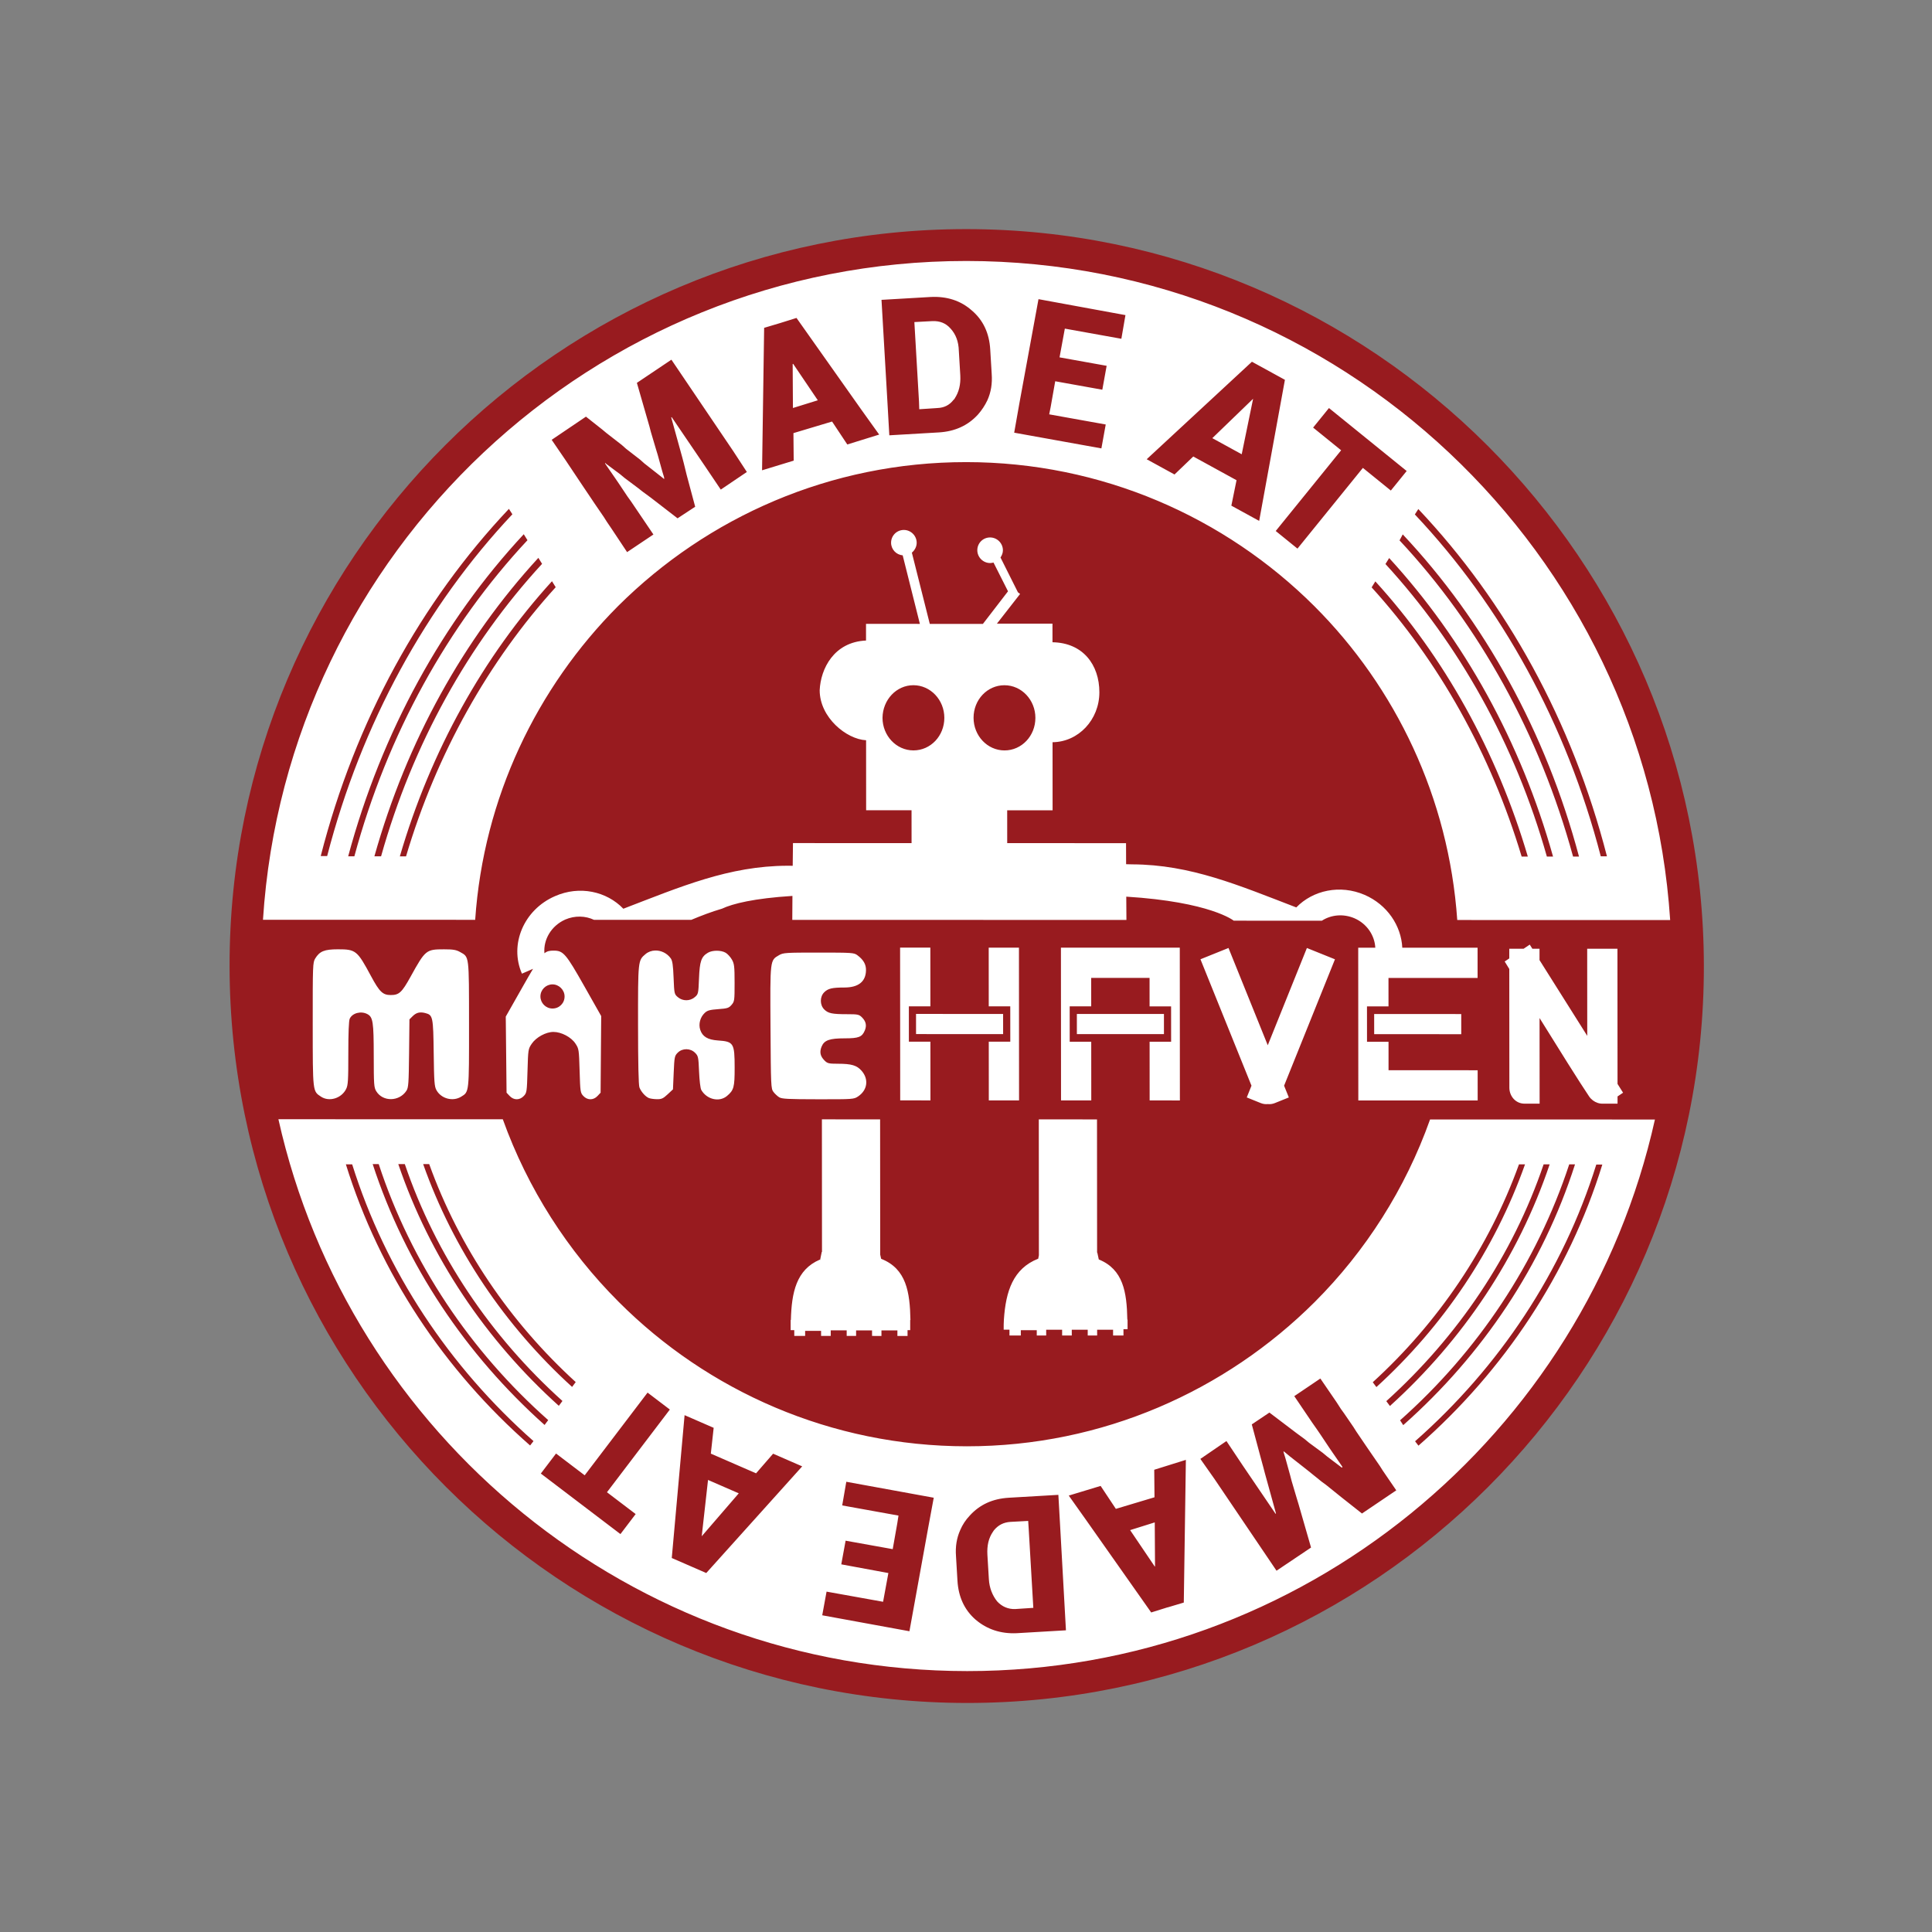 <?xml version="1.0" encoding="UTF-8" standalone="no"?>
<svg
   inkscape:export-ydpi="300"
   inkscape:export-xdpi="300"
   inkscape:export-filename="C:\Users\Corey\Downloads\MadeAtMH_simplified.png"
   version="1.1"
   x="0px"
   y="0px"
   viewBox="0 0 800 800"
   style="enable-background:new 0 0 800 800;"
   xml:space="preserve"
   id="svg356"
   sodipodi:docname="MadeAtMH_simplified.svg"
   inkscape:version="1.1.1 (3bf5ae0d25, 2021-09-20)"
   xmlns:inkscape="http://www.inkscape.org/namespaces/inkscape"
   xmlns:sodipodi="http://sodipodi.sourceforge.net/DTD/sodipodi-0.dtd"
   xmlns="http://www.w3.org/2000/svg"
   xmlns:svg="http://www.w3.org/2000/svg"
   xmlns:rdf="http://www.w3.org/1999/02/22-rdf-syntax-ns#"
   xmlns:cc="http://creativecommons.org/ns#"
   xmlns:dc="http://purl.org/dc/elements/1.1/"><rect x="0" y="0" width="800" height="800" fill="#808080" stroke="none"/><defs
   id="defs360">
		
	
			
			
			
			
			
			
			
			
				
		




</defs><sodipodi:namedview
   pagecolor="#ffffff"
   bordercolor="#666666"
   borderopacity="1"
   objecttolerance="10"
   gridtolerance="10"
   guidetolerance="10"
   inkscape:pageopacity="0"
   inkscape:pageshadow="2"
   inkscape:window-width="1920"
   inkscape:window-height="991"
   id="namedview358"
   showgrid="false"
   showguides="false"
   inkscape:zoom="0.56"
   inkscape:cx="208.03571"
   inkscape:cy="281.25"
   inkscape:window-x="-9"
   inkscape:window-y="-9"
   inkscape:window-maximized="1"
   inkscape:current-layer="_x38__1_"
   inkscape:document-rotation="0"
   inkscape:pagecheckerboard="1" />
<style
   type="text/css"
   id="style2">
	.st0{fill:#981B1F;}
	.st1{fill-rule:evenodd;clip-rule:evenodd;fill:#981B1F;}
	.st2{fill:#FFFFFF;}
	.st3{fill:none;}
	.st4{fill:none;stroke:#8A1919;stroke-width:5;stroke-miterlimit:10;}
</style>
<g
   id="_x31_3">
</g>
<g
   id="_x31_2_1_">
</g>
<g
   id="_x31_1_1_">
</g>
<g
   id="_x31_0_1_">
</g>
<g
   id="_x39__1_">
</g>
<g
   id="_x38__1_">
	<circle
   inkscape:export-ydpi="300"
   inkscape:export-xdpi="300"
   r="296.732"
   cy="400"
   cx="400"
   id="path871"
   style="font-variation-settings:'wght' 600;fill:#ffffff;fill-rule:evenodd;stroke-width:10.828;stroke-linecap:round" /><g
   inkscape:export-ydpi="300"
   inkscape:export-xdpi="300"
   aria-label="A"
   transform="matrix(0.831,0.456,-0.508,0.925,0,0)"
   id="text1171"
   style="font-style:normal;font-weight:normal;font-size:73.3px;line-height:1.25;font-family:sans-serif;letter-spacing:0px;word-spacing:0px;fill:#981b1f;fill-opacity:1;stroke:none;stroke-width:0.948" /><g
   id="text1175"
   style="font-style:normal;font-weight:normal;font-size:40px;line-height:1.25;font-family:sans-serif;letter-spacing:0px;word-spacing:0px;fill:#000000;fill-opacity:1;stroke:none" /><g
   inkscape:export-ydpi="300"
   inkscape:export-xdpi="300"
   aria-label="T"
   transform="matrix(0.712,0.577,-0.687,0.847,0,0)"
   id="text1179"
   style="font-style:normal;font-weight:normal;font-size:36.665px;line-height:1.25;font-family:sans-serif;letter-spacing:0px;word-spacing:0px;fill:#981b1f;fill-opacity:1;stroke:none;stroke-width:0.917" /><g
   inkscape:export-ydpi="300"
   inkscape:export-xdpi="300"
   aria-label="T"
   transform="matrix(-0.73,-0.555,0.66,-0.868,-9.601,21.8)"
   id="text1179-1"
   style="font-style:normal;font-weight:normal;font-size:36.665px;line-height:1.25;font-family:sans-serif;letter-spacing:0px;word-spacing:0px;fill:#981b1f;fill-opacity:1;stroke:none;stroke-width:0.917"><path
     id="path943"
     style="font-style:normal;font-variant:normal;font-weight:bold;font-stretch:normal;font-size:67.219px;font-family:sans-serif;-inkscape-font-specification:'sans-serif Bold';fill:#981b1f;fill-opacity:1;stroke-width:0.917"
     d="m -636.235,-299.907 h 45.163 v 9.551 h -16.247 v 39.452 h -12.636 v -39.452 h -16.28 z m 53.083,503.234 -45.141,-1.173 0.351,-9.547 16.239,0.422 1.451,-39.433 12.63,0.328 -1.451,39.433 16.272,0.423 z m 13.495,-43.062 22.034,-2.773 1.826,-9.749 14.165,-1.783 -11.176,53.659 -16.8,2.114 -29.305,-48.565 14.165,-1.783 z m 20.202,7.152 -14.97,1.884 11.073,19.396 z M -878.3,31.25 -876.216,29.918 c -15.341,-37.384 -18.252,-77.541 -9.155,-116.245 l -2.454,-0.742 c -9.327,39.51 -6.471,80.363 9.524,118.318 z m 432.236,-276.255 -2.171,1.387 c -38.698,-22.455 -84.068,-35.476 -130.889,-38.44 l -0.022,-2.296 c 47.547,3.16 93.643,16.377 133.082,39.349 z m -133.487,-48.88 c 51.389,3.014 101.068,17.462 143.062,42.65 l -2.258,1.443 c -41.403,-24.686 -90.292,-38.868 -140.821,-41.992 z m 115.34,60.478 -2.171,1.387 c -33.603,-18.342 -72.363,-29.208 -112.232,-32.216 l -0.022,-2.296 c 40.706,3.023 80.167,14.21 114.425,33.124 z m 8.943,-5.716 -2.344,1.498 c -36.032,-20.419 -77.947,-32.349 -121.399,-35.376 l -0.022,-2.296 c 44.201,3.099 86.905,15.294 123.765,36.174 z m -443.641,149.349 c -10.259,42.416 -6.948,86.498 10.734,127.225 l 2.171,-1.387 c -17.264,-40.114 -20.481,-83.486 -10.491,-125.29 z m 38.583,109.536 2.171,-1.387 c -11.982,-32.16 -14.187,-66.39 -6.995,-99.476 l -2.627,-0.631 c -7.398,33.767 -5.012,68.651 7.451,101.494 z m -8.857,5.661 2.171,-1.387 c -13.804,-34.626 -16.212,-71.806 -8.173,-107.742 l -2.627,-0.631 c -8.157,36.562 -5.568,74.396 8.63,109.76 z m 516.046,-183.025 -2.222,1.42 c 21.515,44.533 29.501,91.327 24.176,135.352 l 2.97,0.955 c 5.291,-44.683 -2.885,-92.306 -24.924,-137.727 z m -442.48,282.802 2.133,-1.363 c 45.425,29.251 96.878,48.264 148.796,55.704 l 0.481,2.546 c -52.93,-7.472 -105.372,-26.804 -151.41,-56.886 z m 152.744,68.125 c -56.955,-7.888 -113.335,-28.779 -162.711,-61.619 l 2.222,-1.42 c 48.664,32.208 104.22,52.81 160.253,60.609 z m -134.345,-79.884 2.222,-1.42 c 39.316,24.053 83.227,40.006 127.496,46.901 l 0.303,2.659 c -45.191,-6.984 -89.914,-23.369 -130.021,-48.14 z m -9.066,5.795 2.222,-1.42 c 42.154,26.722 89.847,44.063 137.973,51.344 l 0.303,2.659 c -48.961,-7.427 -97.465,-25.2 -140.499,-52.584 z m 470.338,-134.859 c 6.154,-48.224 -2.759,-99.452 -27.247,-148.198 l -2.311,1.477 c 23.953,48.001 32.755,98.485 26.833,145.881 z m -55.769,-130.105 -2.222,1.42 c 17.183,38.199 23.673,78.069 19.764,115.755 l 2.97,0.955 c 4.052,-38.457 -2.716,-79.1 -20.512,-118.13 z m 9.155,-5.851 -2.4,1.534 c 19.399,41.266 26.648,84.455 22.065,125.425 l 2.97,0.955 c 4.638,-41.684 -2.801,-85.703 -22.634,-127.914 z M -403.868,174.051 c 146.22,-93.454 174.515,-269.318 63.42,-392.027 -111.227,-122.855 -320.365,-146.741 -466.586,-53.287 -146.047,93.343 -174.648,269.174 -63.42,392.03 111.095,122.709 320.539,146.628 466.586,53.285 z m -8.718,-9.629 c -134.222,85.785 -324.099,68.052 -433.148,-37.458 l 76.544,-48.921 c 36.437,35.002 85.67,56.157 137.185,62.04 56.346,6.37 115.688,-5.299 164.486,-36.488 48.798,-31.188 77.935,-76.068 85.755,-123.449 6.941,-43.349 -3.987,-88.898 -34.374,-127.75 l 76.288,-48.758 c 91.907,116.466 61.486,274.998 -72.736,360.783 z m -51.09,-95.645 c -2.518,1.609 -6.188,1.19 -8.104,-0.925 -1.057,-1.167 -1.353,-2.705 -0.971,-4.101 l -25.91,-17.415 -19.102,12.209 -0.114,15.621 13.07,5.352 c 0.368,-0.35 0.649,-0.646 1.083,-0.924 2.518,-1.609 6.188,-1.19 8.104,0.925 1.915,2.116 1.503,5.144 -1.101,6.809 -2.518,1.609 -6.187,1.189 -8.102,-0.927 -0.727,-0.802 -1.04,-1.754 -1.113,-2.744 l -15.764,-6.509 -1.244,-0.01 0.212,-14.302 -19.971,12.764 -5.085,-5.617 c -11.073,6.846 -22.989,3.981 -30.518,-4.336 -7.53,-8.317 -6.051,-19.856 3.174,-25.867 l -18.625,-20.573 16.323,-10.432 -8.984,-9.923 -42.719,27.303 c -1.919,-2.12 -3.851,-4.231 -5.778,-6.346 -0.685,0.432 -1.616,0.963 -2.214,1.343 -21.087,13.389 -44.14,18.175 -70.763,24.703 -1.302,9.009 -9.374,17.048 -21.136,19.499 -10.822,2.232 -21.593,-0.917 -27.979,-7.315 l -27.065,17.298 -8.27,-9.135 32.034,-20.474 -7.787,-8.601 7.735,-4.944 -9.673,-10.684 -7.735,4.944 -7.787,-8.601 -32.034,20.474 -8.272,-9.136 42.908,-27.423 41.788,46.157 -6.139,3.924 c 3.581,3.569 9.547,5.329 15.514,4.11 5.366,-1.121 9.395,-4.338 11.068,-8.226 l 31.686,-20.251 c 0,0 13.412,0.384 45.196,-17.432 -2.14,-2.335 -4.279,-4.67 -6.421,-7.004 L -530.137,-74.744 c 2.169,2.423 4.33,4.852 6.494,7.279 13.206,-9.612 19.356,-16.07 21.826,-20.039 2.936,-3.346 5.538,-6.872 8.006,-10.457 l 34.952,-22.339 c 4.201,-0.742 8.076,-3.035 10.445,-6.561 3.281,-5.082 2.416,-11.065 -1.754,-14.937 -0.398,1.341 -1.237,2.048 -2.581,2.909 -3.483,2.231 -5.208,1.924 -20.774,-3.704 l -14.213,-5.139 -10.367,-11.655 -10.368,-11.656 0.211,-1.698 c 0.284,-2.279 2.406,-3.634 5.096,-3.255 1.922,0.271 2.258,0.546 8.225,6.755 6.078,6.325 6.286,6.493 8.985,7.284 3.26,0.955 8.185,0.266 11.032,-1.544 2.702,-1.719 4.775,-5.583 4.584,-8.549 -0.156,-2.41 -0.261,-2.573 -5.898,-9.191 -5.502,-6.459 -5.729,-6.807 -5.527,-8.435 0.284,-2.279 2.405,-3.635 5.094,-3.256 l 2.004,0.283 10.541,11.409 10.541,11.409 2.124,13.214 c 0.499,3.1 0.862,5.488 1.127,7.499 l 2.666,-4.019 c 12.594,5.886 16.809,19.776 9.307,31.021 -5.884,8.943 -17.261,13.336 -28.007,11.912 -14.594,19.815 -26.237,37.204 -47.223,50.705 -0.63,0.405 -1.27,0.807 -1.918,1.205 2.037,2.305 4.08,4.606 6.106,6.919 l -42.635,27.249 8.984,9.923 16.325,-10.434 19.154,21.157 c 7.297,-4.203 22.879,-3.797 30.342,4.446 5.531,6.715 8.087,17.864 -3.065,25.683 l 4.558,5.034 -19.364,12.376 24.924,16.778 c 2.476,-1.352 5.818,-0.84 7.601,1.13 1.915,2.116 1.505,5.143 -1.1,6.808 z m -45.857,-44.746 c 6.078,-3.885 7.063,-11.425 2.196,-16.952 -4.888,-5.399 -13.865,-6.686 -20.03,-2.746 -6.165,3.94 -7.152,11.481 -2.198,16.953 4.888,5.399 13.867,6.685 20.031,2.745 z m -32.736,20.922 c 6.165,-3.94 7.152,-11.481 2.198,-16.953 -4.888,-5.399 -13.867,-6.685 -20.031,-2.745 -6.165,3.94 -7.15,11.48 -2.196,16.952 4.888,5.399 13.865,6.686 20.03,2.746 z m -259.703,42.321 -2.067,-0.651 -2.571,1.643 -3.108,-3.433 -37.859,-11.93 23.827,26.318 -10.874,6.95 -36.97,-40.835 -4.395,-1.386 c 0,0 7.3e-4,-0.002 0.969,-2.398 l -1.981,-2.189 5.437,-3.475 c 0.041,-0.026 0.082,-0.047 0.123,-0.071 0.105,-0.064 0.213,-0.124 0.322,-0.183 0.09,-0.049 0.179,-0.097 0.271,-0.142 0.109,-0.053 0.22,-0.102 0.333,-0.15 0.092,-0.039 0.184,-0.079 0.277,-0.114 0.157,-0.06 0.317,-0.113 0.479,-0.162 0.036,-0.011 0.073,-0.024 0.109,-0.034 1.53,-0.448 3.255,-0.467 4.876,-0.005 7.106,2.027 24.095,7.433 39.21,12.302 l -23.422,-25.87 5.437,-3.475 c 3.193,-2.041 7.499,-1.195 9.797,1.344 l 32.478,35.873 c 2.336,0.761 3.696,1.205 3.696,1.205 l -0.804,1.989 2.646,2.922 -5.159,3.297 z m 225.501,-145.625 -10.872,6.949 -16.057,-17.736 7.735,-4.944 -9.673,-10.684 -7.735,4.944 -16.058,-17.737 10.872,-6.949 z m -31.855,20.36 -10.874,6.95 -41.788,-46.157 10.874,-6.95 16.058,17.737 -7.735,4.944 9.673,10.684 7.735,-4.944 z m -25.964,16.594 -42.729,27.31 -41.788,-46.157 10.872,-6.949 16.058,17.737 -7.733,4.943 9.673,10.684 7.733,-4.943 7.787,8.601 20.985,-13.412 -7.787,-8.601 7.735,-4.944 -9.673,-10.684 -7.735,4.944 -16.058,-17.737 10.872,-6.949 z m -60.319,38.412 -40.697,-20.378 12.511,38.393 -13.176,3.032 c 0,0 -11.412,-35.022 -16.261,-49.9 l -4.916,-2.461 3.498,-4.931 c 0.587,-0.827 1.365,-1.458 2.25,-1.908 0.752,-0.596 1.686,-1.06 2.791,-1.314 l 6.587,-1.515 1.512,4.637 c 15.771,7.897 52.893,26.487 52.893,26.487 z m 281.613,-180.703 c -3.271,2.091 -4.527,2.648 -6.487,2.877 -4.768,0.557 -3.905,1.3 -22.978,-19.768 -18.849,-20.819 -18.533,-20.378 -16.961,-23.753 1.606,-3.448 6.648,-5.17 10.688,-3.651 1.721,0.647 3.106,1.969 11.102,10.583 10.087,10.867 10.674,11.294 13.919,10.152 2.35,-0.827 3.402,-1.93 3.72,-3.896 l 0.269,-1.666 -9.145,-10.346 c -8.127,-9.195 -9.158,-10.523 -9.275,-11.93 -0.413,-4.966 5.418,-8.81 10.72,-7.067 1.845,0.607 2.689,1.415 10.619,10.171 9.206,10.165 10.82,11.479 13.641,11.099 3.207,-0.432 5.717,-3.126 5.088,-5.461 -0.22,-0.815 -3.372,-4.611 -8.923,-10.743 -7.479,-8.262 -8.637,-9.72 -8.995,-11.328 -0.869,-3.908 2.49,-7.827 6.926,-8.082 4.538,-0.261 4.121,-0.627 22.775,19.981 16.209,17.906 16.867,18.693 17.083,20.454 0.393,3.201 -0.8,4.895 -5.62,7.978 -6.472,4.14 -7.262,4.12 -19.229,-0.469 -7.407,-2.84 -9.421,-3.033 -12.31,-1.186 -2.987,1.909 -3.276,3.313 -2.091,10.122 1.995,11.459 1.893,11.819 -4.537,15.928 z m -76.226,48.172 c -2.046,1.385 -4.989,1.94 -7.77,1.205 -1.232,-0.326 -2.696,-1.535 -6.297,-5.205 -4.587,-4.674 -4.74,-4.783 -6.81,-4.888 -2.874,-0.145 -5.514,1.542 -6.115,3.909 -0.431,1.698 -0.332,1.877 3.617,6.627 4.448,5.35 5.122,7.091 3.803,9.81 -0.897,1.85 -4.012,3.832 -6.387,4.067 -1.023,0.101 -2.874,-0.185 -4.112,-0.636 -1.999,-0.727 -2.819,-1.446 -7.31,-6.406 -4.835,-5.341 -5.053,-5.666 -4.932,-7.355 0.113,-1.582 0.491,-2.038 3.62,-4.361 2.87,-2.131 3.553,-2.89 3.823,-4.241 0.469,-2.349 -0.758,-4.847 -3.022,-6.153 -2.647,-1.527 -5.4,-1.273 -9.235,0.85 -5.963,3.303 -6.741,3.049 -13.457,-4.369 -5.357,-5.917 -5.875,-6.988 -4.985,-10.317 0.998,-3.733 6.296,-5.721 10.89,-4.088 0.735,0.261 3.263,2.45 5.784,5.011 4.243,4.309 4.59,4.56 6.616,4.791 2.977,0.339 5.842,-1.476 6.243,-3.957 0.269,-1.666 0.058,-2.033 -4.012,-6.966 l -4.297,-5.21 0.556,-2.722 c 0.473,-2.316 0.851,-2.905 2.537,-3.949 1.09,-0.675 2.522,-1.348 3.182,-1.494 1.644,-0.365 4.536,0.111 6.302,1.038 0.962,0.505 7.019,6.904 17.613,18.606 17.692,19.542 17.623,19.445 16.642,23.113 -0.355,1.327 -1.26,2.457 -2.487,3.288 z m -59.334,36.952 c -12.058,7.706 -12.734,8.082 -14.621,8.096 -3.477,0.026 -5.657,-0.755 -7.256,-2.603 -2.997,-3.463 -1.941,-6.928 3.094,-10.15 4.382,-2.804 5.614,-4.063 5.94,-6.075 0.385,-2.377 -1.856,-4.852 -4.685,-5.175 -2.501,-0.286 -4.147,0.372 -9.518,3.805 -3.904,2.495 -4.373,2.68 -6.251,2.466 -2.507,-0.286 -3.969,-1.34 -4.57,-3.297 -0.804,-2.622 0.032,-3.786 5.014,-6.97 5.523,-3.53 6.895,-5.289 6.109,-7.828 -0.671,-2.167 -2.138,-3.239 -4.863,-3.55 -1.849,-0.211 -2.39,-0.01 -5.749,2.134 -4.822,3.077 -7.182,3.827 -10.354,3.286 -4.981,-0.848 -7.443,-4.507 -5.768,-8.575 0.751,-1.824 1.021,-2.023 13.615,-10.056 10.854,-6.924 13.11,-8.215 14.534,-8.324 0.927,-0.071 2.512,0.066 3.522,0.306 1.769,0.42 2.458,1.113 18.639,18.784 18.803,20.533 18.532,20.148 16.706,23.84 -0.839,1.695 -1.651,2.288 -13.537,9.884 z m 86.984,-70.787 c 2.344,-1.498 2.888,-4.38 1.039,-6.422 -1.783,-1.97 -5.213,-2.427 -7.644,-0.873 -2.431,1.554 -2.888,4.38 -1.039,6.422 1.783,1.97 5.3,2.371 7.644,0.873 z m -138.748,74.615 -31.304,20.008 -5.511,-6.087 31.304,-20.008 z m -57.819,36.954 -31.304,20.008 -5.511,-6.087 31.304,-20.008 z m -106.878,68.309 -31.304,20.008 -5.511,-6.087 31.304,-20.008 z m 365.107,-283.638 -80.671,51.56 c -27.919,-15.252 -59.309,-24.88 -91.537,-28.561 -56.325,-6.498 -115.819,5.154 -164.617,36.342 -48.798,31.188 -77.89,76.269 -85.624,123.594 -4.381,27.078 -1.659,55.029 8.432,81.676 l -80.838,51.666 c -60.957,-111.415 -24.336,-247.602 96.452,-324.801 120.863,-77.247 286.918,-70.596 398.404,8.524 z m -195.386,124.877 -20.926,13.374 -36.985,-40.852 -1.537,-1.092 c -0.087,0.056 -0.021,0.128 -0.021,0.128 l -0.066,-0.073 c -11.651,2.725 -19.295,-3.447 -27.131,-11.799 l 0.086,-0.055 -2.774,-3.064 0.955,-0.61 -1.585,-1.751 3.646,-2.33 1.52,1.679 5.732,-3.664 -1.52,-1.679 3.385,-2.163 1.52,1.679 5.732,-3.664 -1.52,-1.679 3.385,-2.163 1.52,1.679 5.732,-3.664 -1.52,-1.679 3.473,-2.22 1.387,1.532 5.73,-3.662 -1.387,-1.532 3.907,-2.497 1.585,1.751 1.302,-0.832 2.774,3.064 -0.086,0.055 c 7.203,8.41 11.828,16.395 6.093,24.898 -0.066,-0.073 -0.154,-0.016 -0.22,-0.089 l 1.639,2.869 -0.086,0.055 z m -77.973,49.835 -20.925,13.374 -36.457,-40.269 -0.086,0.055 -2.369,-1.709 c -11.478,2.614 -18.99,-3.411 -26.693,-11.617 l -0.086,0.055 -2.642,-2.918 1.475,-0.943 -1.717,-1.897 3.734,-2.387 1.584,1.75 5.73,-3.662 -1.584,-1.75 3.387,-2.165 1.584,1.75 5.73,-3.662 -1.584,-1.75 3.473,-2.22 1.584,1.75 5.73,-3.662 -1.584,-1.75 3.387,-2.165 1.453,1.604 5.73,-3.662 -1.453,-1.604 4.082,-2.609 1.584,1.75 2.083,-1.331 c 0.991,1.094 1.916,2.116 2.754,3.193 6.967,8.907 10.571,17.429 4.249,26.191 l -0.066,-0.073 0.73,1.261 z m 292.426,131.777 47.261,13.443 6.076,-14.939 -16.47,-10.319 -2.04,-1.345 -6.513,-4.014 -2.127,-1.289 -6.207,-3.979 -2.127,-1.289 -0.549,-0.455 0.021,-0.128 0.851,0.032 2.64,0.04 7.769,0.102 2.62,0.168 8.008,0.064 2.62,0.168 8.707,0.079 2.554,0.095 9.318,0.148 5.989,-14.884 -10.278,-2.875 -2.231,-0.647 -8.18,-2.373 -2.231,-0.647 -7.589,-2.175 -2.231,-0.647 -7.151,-1.994 -2.297,-0.72 -3.499,-0.988 -12.117,-3.542 -4.643,11.375 13.472,3.828 3.871,1.096 2.318,0.592 7.064,2.05 2.384,0.665 7.304,2.012 0.438,0.181 -0.108,0.184 -0.372,-0.108 -8.029,0.064 -2.554,-0.095 -7.636,0.044 -2.64,-0.04 -4.603,0.063 -15.165,-0.097 -3.168,7.553 11.691,7.615 4.278,2.909 2.04,1.345 15.024,9.631 -0.108,0.184 -24.866,-7.026 -12.575,-3.595 -4.556,11.319 z m -68.141,116.107 -21.476,-35.682 -6.28,-10.267 -35.639,15.292 4.976,8.221 23.092,-9.922 1.461,2.522 5.418,8.861 -19.243,8.268 4.976,8.221 19.243,-8.268 5.95,9.902 -23.092,9.922 4.997,8.093 z m 56.241,-36.291 -30.968,-30.421 -8.864,-8.731 -17.007,12.252 c -5.467,3.954 -8.57,8.702 -9.179,14.389 -0.2,2.201 -0.008,4.382 0.511,6.469 0.877,3.24 2.734,6.199 5.702,9.024 l 7.192,7.035 c 4.773,4.666 10.51,7.218 17.233,7.528 6.702,0.438 12.84,-1.412 18.373,-5.293 z m -41.331,-22.185 23.446,23.021 -6.248,4.454 c -2.539,1.738 -5.304,2.469 -8.56,1.901 -3.343,-0.513 -6.366,-2.035 -9.029,-4.825 l -7.258,-7.108 c -2.684,-2.661 -4.036,-5.367 -4.278,-8.207 -0.045,-0.201 -0.091,-0.403 0.038,-0.715 0.023,-2.548 1.207,-4.572 3.572,-6.199 l 6.182,-4.527 z m 75.869,-13.248 -29.709,-33.875 -8.479,-9.668 -8.733,10.188 7.616,8.261 -10.722,12.381 -11.745,-3.434 -8.753,10.316 13.076,3.39 48.522,12.867 4.431,-5.25 v 0 0 z m -20.153,-4.395 -0.108,0.184 -18.83,-5.356 6.83,-8.051 z m -268.373,-348.179 -21.643,4.443 -0.764,9.848 -13.914,2.856 5.33,-54.29 16.502,-3.387 34.434,46.128 -13.914,2.856 z m -20.892,-5.581 14.705,-3.018 -13.124,-18.47 z m -167.181,113.64 -47.261,-13.443 -6.076,14.939 16.47,10.319 2.127,1.289 6.513,4.014 2.04,1.345 6.207,3.979 2.127,1.289 0.636,0.4 -0.108,0.184 -0.851,-0.032 -2.554,-0.095 -7.769,-0.102 -2.64,-0.04 -7.988,-0.193 -2.574,0.033 -8.686,-0.207 -2.64,-0.04 -9.318,-0.148 -5.989,14.884 10.278,2.875 2.297,0.72 8.048,2.227 2.384,0.665 7.37,2.085 2.297,0.72 7.151,1.994 2.318,0.592 3.412,1.044 12.29,3.431 4.556,-11.319 -13.472,-3.828 -3.805,-1.023 -2.384,-0.665 -7.064,-2.05 -2.384,-0.665 -7.304,-2.012 -0.351,-0.236 0.021,-0.128 0.479,-0.076 7.942,-0.009 2.554,0.095 7.723,-0.099 2.554,0.095 4.603,-0.063 15.339,-0.014 3.102,-7.626 -11.691,-7.615 -4.299,-2.78 -2.04,-1.345 -15.024,-9.631 0.108,-0.184 24.866,7.026 12.641,3.668 4.49,-11.392 z m 68.141,-116.107 21.562,35.626 6.193,10.323 35.791,-15.274 -4.997,-8.093 -23.005,9.866 -1.679,-2.612 -5.418,-8.861 19.243,-8.268 -4.91,-8.148 -19.309,8.195 -5.95,-9.902 23.092,-9.922 -4.91,-8.148 z m -56.001,36.253 30.881,30.476 8.864,8.731 17.007,-12.252 c 5.553,-4.01 8.57,-8.702 9.179,-14.389 0.287,-2.257 0.095,-4.437 -0.511,-6.469 -0.877,-3.24 -2.734,-6.199 -5.636,-8.951 l -7.258,-7.108 c -4.773,-4.666 -10.51,-7.218 -17.146,-7.584 -6.723,-0.31 -12.927,1.467 -18.46,5.349 z m 41.178,22.168 -23.314,-22.875 6.182,-4.527 c 2.452,-1.682 5.436,-2.323 8.626,-1.828 3.235,0.697 6.411,2.237 9.029,4.825 l 7.192,7.035 c 2.684,2.661 4.123,5.311 4.278,8.207 0.045,0.201 0.004,0.458 0.049,0.66 -0.11,2.604 -1.294,4.627 -3.593,6.327 l -6.161,4.398 z m -75.955,13.304 29.709,33.875 8.545,9.741 8.667,-10.261 -7.616,-8.261 10.722,-12.381 11.745,3.434 8.819,-10.244 -13.142,-3.463 -48.435,-12.923 -4.431,5.25 -0.087,0.056 v 0 z m 20.24,4.339 0.021,-0.128 18.83,5.356 -6.743,7.995 z" /></g>
	
	
	
	
	
	
	
	
</g>
<g
   id="_x37__1_">
</g>
<g
   id="_x36__1_">
</g>
<g
   id="_x35__1_">
</g>
<g
   id="_x34__1_">
</g>
<g
   id="_x33__1_">
</g>
<g
   id="_x32__1_">
</g>
<g
   id="_x31_">
</g>
</svg>

